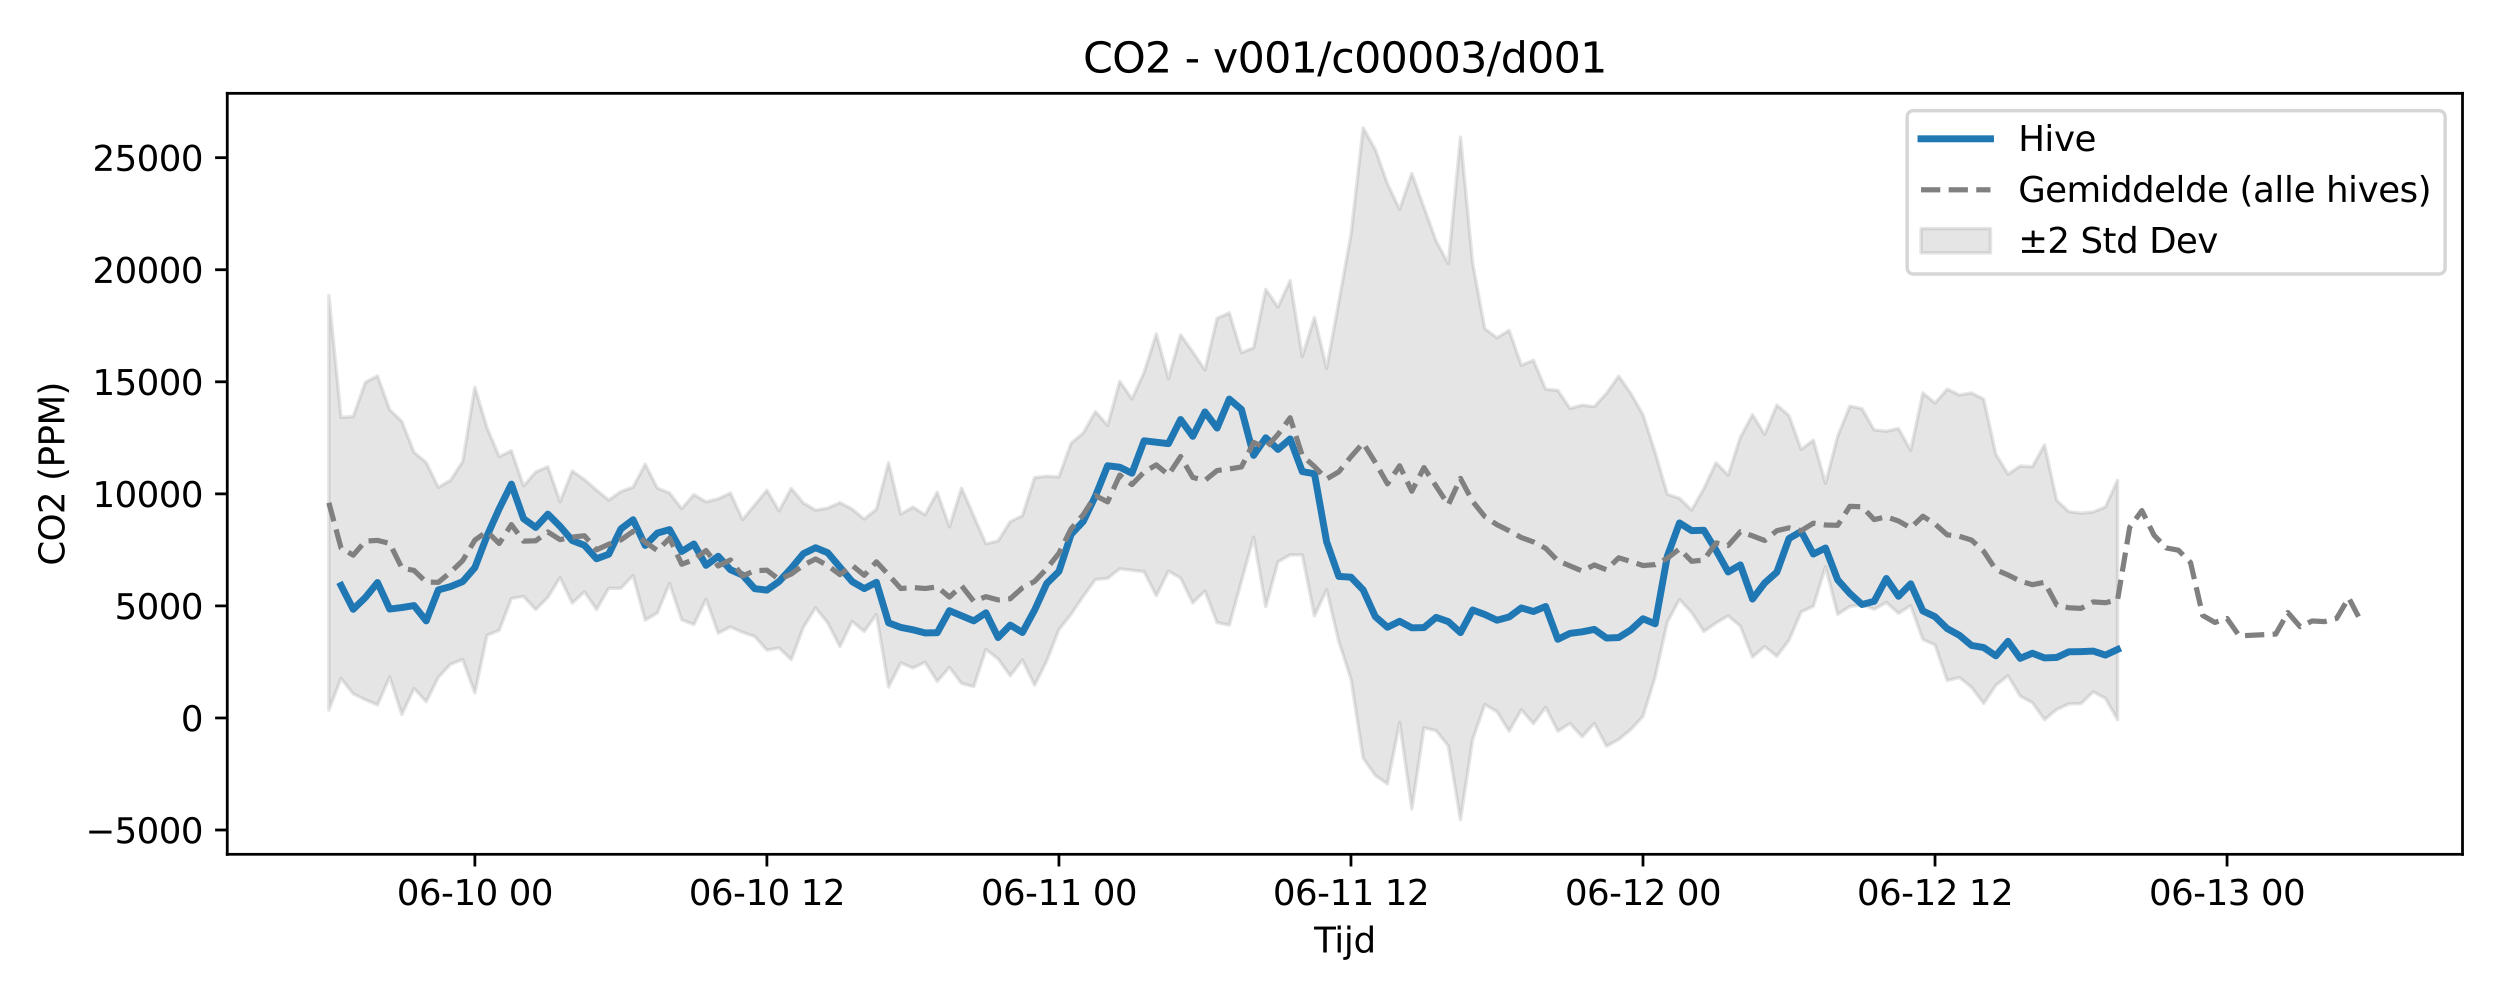 <?xml version="1.0" encoding="utf-8" standalone="no"?>
<!DOCTYPE svg PUBLIC "-//W3C//DTD SVG 1.1//EN"
  "http://www.w3.org/Graphics/SVG/1.1/DTD/svg11.dtd">
<svg xmlns:xlink="http://www.w3.org/1999/xlink" width="720pt" height="288pt" viewBox="0 0 720 288" xmlns="http://www.w3.org/2000/svg" version="1.1">
 <defs>
  <style type="text/css">*{stroke-linejoin: round; stroke-linecap: butt}</style>
 </defs>
 <g id="figure_1">
  <g id="patch_1">
   <path d="M 0 288 
L 720 288 
L 720 0 
L 0 0 
z
" style="fill: #ffffff"/>
  </g>
  <g id="axes_1">
   <g id="patch_2">
    <path d="M 65.45 246.04 
L 709.2 246.04 
L 709.2 26.88 
L 65.45 26.88 
z
" style="fill: #ffffff"/>
   </g>
   <g id="FillBetweenPolyCollection_1">
    <defs>
     <path id="mea50f4cbf6" d="M 94.711 -202.909 
L 94.711 -83.519 
L 98.216 -92.606 
L 101.72 -88.187 
L 105.224 -86.468 
L 108.729 -84.993 
L 112.233 -93.028 
L 115.737 -82.207 
L 119.242 -89.719 
L 122.746 -85.913 
L 126.251 -92.959 
L 129.755 -96.705 
L 133.259 -98.048 
L 136.764 -88.462 
L 140.268 -105.051 
L 143.772 -106.446 
L 147.277 -115.63 
L 150.781 -116.232 
L 154.285 -112.45 
L 157.79 -115.993 
L 161.294 -121.655 
L 164.798 -114.295 
L 168.303 -117.542 
L 171.807 -112.461 
L 175.312 -118.574 
L 178.816 -118.573 
L 182.32 -122.231 
L 185.825 -109.398 
L 189.329 -111.501 
L 192.833 -119.966 
L 196.338 -109.494 
L 199.842 -108.139 
L 203.346 -115.425 
L 206.851 -105.657 
L 210.355 -107.45 
L 213.859 -105.893 
L 217.364 -104.692 
L 220.868 -100.757 
L 224.372 -101.395 
L 227.877 -98.008 
L 231.381 -107.343 
L 234.886 -112.953 
L 238.39 -108.597 
L 241.894 -101.781 
L 245.399 -109.017 
L 248.903 -106.128 
L 252.407 -111.037 
L 255.912 -90.12 
L 259.416 -97.076 
L 262.92 -95.622 
L 266.425 -97.276 
L 269.929 -91.741 
L 273.433 -95.83 
L 276.938 -91.153 
L 280.442 -90.254 
L 283.947 -100.965 
L 287.451 -98.223 
L 290.955 -93.38 
L 294.46 -97.934 
L 297.964 -90.638 
L 301.468 -97.667 
L 304.973 -106.684 
L 308.477 -111.089 
L 311.981 -116.275 
L 315.486 -121.079 
L 318.99 -121.437 
L 322.494 -124.173 
L 325.999 -123.781 
L 329.503 -123.364 
L 333.007 -116.416 
L 336.512 -123.534 
L 340.016 -121.498 
L 343.521 -114.367 
L 347.025 -117.801 
L 350.529 -108.666 
L 354.034 -107.972 
L 357.538 -120.616 
L 361.042 -133.316 
L 364.547 -113.282 
L 368.051 -126.2 
L 371.555 -128.179 
L 375.06 -128.191 
L 378.564 -110.651 
L 382.068 -118.142 
L 385.573 -103.223 
L 389.077 -92.496 
L 392.582 -69.696 
L 396.086 -64.666 
L 399.59 -62.239 
L 403.095 -79.957 
L 406.599 -55.011 
L 410.103 -78.392 
L 413.608 -77.546 
L 417.112 -73.177 
L 420.616 -51.922 
L 424.121 -75.005 
L 427.625 -85.092 
L 431.129 -83.055 
L 434.634 -77.421 
L 438.138 -83.582 
L 441.643 -79.598 
L 445.147 -84.281 
L 448.651 -77.422 
L 452.156 -79.65 
L 455.66 -75.801 
L 459.164 -79.687 
L 462.669 -73.108 
L 466.173 -75.015 
L 469.677 -77.904 
L 473.182 -81.676 
L 476.686 -93.076 
L 480.19 -108.819 
L 483.695 -115.348 
L 487.199 -111.6 
L 490.703 -106.134 
L 494.208 -108.563 
L 497.712 -110.634 
L 501.217 -107.655 
L 504.721 -98.771 
L 508.225 -101.799 
L 511.73 -98.973 
L 515.234 -103.654 
L 518.738 -111.756 
L 522.243 -113.401 
L 525.747 -124.785 
L 529.251 -111.068 
L 532.756 -113.334 
L 536.26 -113.804 
L 539.764 -112.538 
L 543.269 -114.497 
L 546.773 -111.329 
L 550.278 -113.607 
L 553.782 -103.821 
L 557.286 -102.284 
L 560.791 -92.008 
L 564.295 -92.876 
L 567.799 -90.093 
L 571.304 -85.402 
L 574.808 -90.636 
L 578.312 -93.378 
L 581.817 -87.522 
L 585.321 -85.632 
L 588.825 -80.746 
L 592.33 -83.663 
L 595.834 -85.271 
L 599.338 -85.357 
L 602.843 -88.766 
L 606.347 -86.881 
L 609.852 -80.733 
L 609.852 -149.661 
L 609.852 -149.661 
L 606.347 -141.977 
L 602.843 -140.536 
L 599.338 -140.228 
L 595.834 -140.643 
L 592.33 -143.904 
L 588.825 -159.85 
L 585.321 -153.591 
L 581.817 -153.787 
L 578.312 -151.448 
L 574.808 -157.179 
L 571.304 -173.07 
L 567.799 -174.824 
L 564.295 -174.232 
L 560.791 -175.935 
L 557.286 -171.914 
L 553.782 -174.825 
L 550.278 -158.313 
L 546.773 -164.585 
L 543.269 -163.812 
L 539.764 -164.189 
L 536.26 -170.283 
L 532.756 -171.023 
L 529.251 -162.359 
L 525.747 -148.821 
L 522.243 -161.242 
L 518.738 -158.556 
L 515.234 -168.297 
L 511.73 -171.347 
L 508.225 -162.874 
L 504.721 -168.583 
L 501.217 -162.036 
L 497.712 -151.157 
L 494.208 -154.72 
L 490.703 -147.27 
L 487.199 -141.106 
L 483.695 -144.491 
L 480.19 -145.648 
L 476.686 -157.707 
L 473.182 -168.566 
L 469.677 -174.713 
L 466.173 -179.682 
L 462.669 -174.726 
L 459.164 -170.892 
L 455.66 -171.31 
L 452.156 -170.341 
L 448.651 -175.572 
L 445.147 -175.903 
L 441.643 -184.232 
L 438.138 -182.8 
L 434.634 -192.86 
L 431.129 -190.712 
L 427.625 -193.347 
L 424.121 -212.213 
L 420.616 -248.52 
L 417.112 -212.056 
L 413.608 -218.574 
L 410.103 -228.282 
L 406.599 -238.042 
L 403.095 -227.746 
L 399.59 -235.054 
L 396.086 -244.946 
L 392.582 -251.158 
L 389.077 -220.424 
L 385.573 -201.003 
L 382.068 -181.959 
L 378.564 -196.606 
L 375.06 -185.353 
L 371.555 -207.194 
L 368.051 -199.543 
L 364.547 -204.684 
L 361.042 -187.857 
L 357.538 -186.425 
L 354.034 -197.906 
L 350.529 -196.319 
L 347.025 -181.488 
L 343.521 -186.629 
L 340.016 -191.543 
L 336.512 -178.943 
L 333.007 -191.816 
L 329.503 -180.768 
L 325.999 -173.107 
L 322.494 -178.162 
L 318.99 -165.482 
L 315.486 -169.464 
L 311.981 -163.301 
L 308.477 -160.363 
L 304.973 -150.656 
L 301.468 -150.837 
L 297.964 -150.455 
L 294.46 -139.494 
L 290.955 -137.759 
L 287.451 -132.231 
L 283.947 -131.363 
L 280.442 -139.393 
L 276.938 -147.418 
L 273.433 -136.262 
L 269.929 -146.226 
L 266.425 -139.749 
L 262.92 -141.965 
L 259.416 -139.939 
L 255.912 -154.752 
L 252.407 -141.346 
L 248.903 -138.514 
L 245.399 -141.375 
L 241.894 -143.241 
L 238.39 -141.664 
L 234.886 -141.074 
L 231.381 -143.122 
L 227.877 -147.345 
L 224.372 -140.862 
L 220.868 -146.812 
L 217.364 -142.6 
L 213.859 -138.37 
L 210.355 -146.004 
L 206.851 -144.327 
L 203.346 -143.481 
L 199.842 -145.54 
L 196.338 -141.504 
L 192.833 -146.01 
L 189.329 -147.397 
L 185.825 -154.323 
L 182.32 -147.706 
L 178.816 -146.436 
L 175.312 -143.962 
L 171.807 -146.854 
L 168.303 -149.885 
L 164.798 -152.333 
L 161.294 -143.501 
L 157.79 -153.59 
L 154.285 -152.058 
L 150.781 -148.065 
L 147.277 -158.19 
L 143.772 -156.49 
L 140.268 -164.799 
L 136.764 -176.457 
L 133.259 -155.068 
L 129.755 -149.703 
L 126.251 -147.623 
L 122.746 -154.805 
L 119.242 -157.713 
L 115.737 -166.626 
L 112.233 -169.997 
L 108.729 -179.731 
L 105.224 -177.877 
L 101.72 -168.012 
L 98.216 -167.811 
L 94.711 -202.909 
z
" style="stroke: #808080; stroke-opacity: 0.2"/>
    </defs>
    <g clip-path="url(#p45fff1a12a)">
     <use xlink:href="#mea50f4cbf6" x="0" y="288" style="fill: #808080; fill-opacity: 0.2; stroke: #808080; stroke-opacity: 0.2"/>
    </g>
   </g>
   <g id="matplotlib.axis_1">
    <g id="xtick_1">
     <g id="line2d_1">
      <defs>
       <path id="me6c7de29da" d="M 0 0 
L 0 3.5 
" style="stroke: #000000; stroke-width: 0.8"/>
      </defs>
      <g>
       <use xlink:href="#me6c7de29da" x="136.764" y="246.04" style="stroke: #000000; stroke-width: 0.8"/>
      </g>
     </g>
     <g id="text_1">
      <!-- 06-10 00 -->
      <g transform="translate(114.283 260.638) scale(0.1 -0.1)">
       <defs>
        <path id="DejaVuSans-30" d="M 2034 4250 
Q 1547 4250 1301 3770 
Q 1056 3291 1056 2328 
Q 1056 1369 1301 889 
Q 1547 409 2034 409 
Q 2525 409 2770 889 
Q 3016 1369 3016 2328 
Q 3016 3291 2770 3770 
Q 2525 4250 2034 4250 
z
M 2034 4750 
Q 2819 4750 3233 4129 
Q 3647 3509 3647 2328 
Q 3647 1150 3233 529 
Q 2819 -91 2034 -91 
Q 1250 -91 836 529 
Q 422 1150 422 2328 
Q 422 3509 836 4129 
Q 1250 4750 2034 4750 
z
" transform="scale(0.016)"/>
        <path id="DejaVuSans-36" d="M 2113 2584 
Q 1688 2584 1439 2293 
Q 1191 2003 1191 1497 
Q 1191 994 1439 701 
Q 1688 409 2113 409 
Q 2538 409 2786 701 
Q 3034 994 3034 1497 
Q 3034 2003 2786 2293 
Q 2538 2584 2113 2584 
z
M 3366 4563 
L 3366 3988 
Q 3128 4100 2886 4159 
Q 2644 4219 2406 4219 
Q 1781 4219 1451 3797 
Q 1122 3375 1075 2522 
Q 1259 2794 1537 2939 
Q 1816 3084 2150 3084 
Q 2853 3084 3261 2657 
Q 3669 2231 3669 1497 
Q 3669 778 3244 343 
Q 2819 -91 2113 -91 
Q 1303 -91 875 529 
Q 447 1150 447 2328 
Q 447 3434 972 4092 
Q 1497 4750 2381 4750 
Q 2619 4750 2861 4703 
Q 3103 4656 3366 4563 
z
" transform="scale(0.016)"/>
        <path id="DejaVuSans-2d" d="M 313 2009 
L 1997 2009 
L 1997 1497 
L 313 1497 
L 313 2009 
z
" transform="scale(0.016)"/>
        <path id="DejaVuSans-31" d="M 794 531 
L 1825 531 
L 1825 4091 
L 703 3866 
L 703 4441 
L 1819 4666 
L 2450 4666 
L 2450 531 
L 3481 531 
L 3481 0 
L 794 0 
L 794 531 
z
" transform="scale(0.016)"/>
        <path id="DejaVuSans-20" transform="scale(0.016)"/>
       </defs>
       <use xlink:href="#DejaVuSans-30"/>
       <use xlink:href="#DejaVuSans-36" transform="translate(63.623 0)"/>
       <use xlink:href="#DejaVuSans-2d" transform="translate(127.246 0)"/>
       <use xlink:href="#DejaVuSans-31" transform="translate(163.33 0)"/>
       <use xlink:href="#DejaVuSans-30" transform="translate(226.953 0)"/>
       <use xlink:href="#DejaVuSans-20" transform="translate(290.576 0)"/>
       <use xlink:href="#DejaVuSans-30" transform="translate(322.363 0)"/>
       <use xlink:href="#DejaVuSans-30" transform="translate(385.986 0)"/>
      </g>
     </g>
    </g>
    <g id="xtick_2">
     <g id="line2d_2">
      <g>
       <use xlink:href="#me6c7de29da" x="220.868" y="246.04" style="stroke: #000000; stroke-width: 0.8"/>
      </g>
     </g>
     <g id="text_2">
      <!-- 06-10 12 -->
      <g transform="translate(198.388 260.638) scale(0.1 -0.1)">
       <defs>
        <path id="DejaVuSans-32" d="M 1228 531 
L 3431 531 
L 3431 0 
L 469 0 
L 469 531 
Q 828 903 1448 1529 
Q 2069 2156 2228 2338 
Q 2531 2678 2651 2914 
Q 2772 3150 2772 3378 
Q 2772 3750 2511 3984 
Q 2250 4219 1831 4219 
Q 1534 4219 1204 4116 
Q 875 4013 500 3803 
L 500 4441 
Q 881 4594 1212 4672 
Q 1544 4750 1819 4750 
Q 2544 4750 2975 4387 
Q 3406 4025 3406 3419 
Q 3406 3131 3298 2873 
Q 3191 2616 2906 2266 
Q 2828 2175 2409 1742 
Q 1991 1309 1228 531 
z
" transform="scale(0.016)"/>
       </defs>
       <use xlink:href="#DejaVuSans-30"/>
       <use xlink:href="#DejaVuSans-36" transform="translate(63.623 0)"/>
       <use xlink:href="#DejaVuSans-2d" transform="translate(127.246 0)"/>
       <use xlink:href="#DejaVuSans-31" transform="translate(163.33 0)"/>
       <use xlink:href="#DejaVuSans-30" transform="translate(226.953 0)"/>
       <use xlink:href="#DejaVuSans-20" transform="translate(290.576 0)"/>
       <use xlink:href="#DejaVuSans-31" transform="translate(322.363 0)"/>
       <use xlink:href="#DejaVuSans-32" transform="translate(385.986 0)"/>
      </g>
     </g>
    </g>
    <g id="xtick_3">
     <g id="line2d_3">
      <g>
       <use xlink:href="#me6c7de29da" x="304.973" y="246.04" style="stroke: #000000; stroke-width: 0.8"/>
      </g>
     </g>
     <g id="text_3">
      <!-- 06-11 00 -->
      <g transform="translate(282.492 260.638) scale(0.1 -0.1)">
       <use xlink:href="#DejaVuSans-30"/>
       <use xlink:href="#DejaVuSans-36" transform="translate(63.623 0)"/>
       <use xlink:href="#DejaVuSans-2d" transform="translate(127.246 0)"/>
       <use xlink:href="#DejaVuSans-31" transform="translate(163.33 0)"/>
       <use xlink:href="#DejaVuSans-31" transform="translate(226.953 0)"/>
       <use xlink:href="#DejaVuSans-20" transform="translate(290.576 0)"/>
       <use xlink:href="#DejaVuSans-30" transform="translate(322.363 0)"/>
       <use xlink:href="#DejaVuSans-30" transform="translate(385.986 0)"/>
      </g>
     </g>
    </g>
    <g id="xtick_4">
     <g id="line2d_4">
      <g>
       <use xlink:href="#me6c7de29da" x="389.077" y="246.04" style="stroke: #000000; stroke-width: 0.8"/>
      </g>
     </g>
     <g id="text_4">
      <!-- 06-11 12 -->
      <g transform="translate(366.597 260.638) scale(0.1 -0.1)">
       <use xlink:href="#DejaVuSans-30"/>
       <use xlink:href="#DejaVuSans-36" transform="translate(63.623 0)"/>
       <use xlink:href="#DejaVuSans-2d" transform="translate(127.246 0)"/>
       <use xlink:href="#DejaVuSans-31" transform="translate(163.33 0)"/>
       <use xlink:href="#DejaVuSans-31" transform="translate(226.953 0)"/>
       <use xlink:href="#DejaVuSans-20" transform="translate(290.576 0)"/>
       <use xlink:href="#DejaVuSans-31" transform="translate(322.363 0)"/>
       <use xlink:href="#DejaVuSans-32" transform="translate(385.986 0)"/>
      </g>
     </g>
    </g>
    <g id="xtick_5">
     <g id="line2d_5">
      <g>
       <use xlink:href="#me6c7de29da" x="473.182" y="246.04" style="stroke: #000000; stroke-width: 0.8"/>
      </g>
     </g>
     <g id="text_5">
      <!-- 06-12 00 -->
      <g transform="translate(450.701 260.638) scale(0.1 -0.1)">
       <use xlink:href="#DejaVuSans-30"/>
       <use xlink:href="#DejaVuSans-36" transform="translate(63.623 0)"/>
       <use xlink:href="#DejaVuSans-2d" transform="translate(127.246 0)"/>
       <use xlink:href="#DejaVuSans-31" transform="translate(163.33 0)"/>
       <use xlink:href="#DejaVuSans-32" transform="translate(226.953 0)"/>
       <use xlink:href="#DejaVuSans-20" transform="translate(290.576 0)"/>
       <use xlink:href="#DejaVuSans-30" transform="translate(322.363 0)"/>
       <use xlink:href="#DejaVuSans-30" transform="translate(385.986 0)"/>
      </g>
     </g>
    </g>
    <g id="xtick_6">
     <g id="line2d_6">
      <g>
       <use xlink:href="#me6c7de29da" x="557.286" y="246.04" style="stroke: #000000; stroke-width: 0.8"/>
      </g>
     </g>
     <g id="text_6">
      <!-- 06-12 12 -->
      <g transform="translate(534.806 260.638) scale(0.1 -0.1)">
       <use xlink:href="#DejaVuSans-30"/>
       <use xlink:href="#DejaVuSans-36" transform="translate(63.623 0)"/>
       <use xlink:href="#DejaVuSans-2d" transform="translate(127.246 0)"/>
       <use xlink:href="#DejaVuSans-31" transform="translate(163.33 0)"/>
       <use xlink:href="#DejaVuSans-32" transform="translate(226.953 0)"/>
       <use xlink:href="#DejaVuSans-20" transform="translate(290.576 0)"/>
       <use xlink:href="#DejaVuSans-31" transform="translate(322.363 0)"/>
       <use xlink:href="#DejaVuSans-32" transform="translate(385.986 0)"/>
      </g>
     </g>
    </g>
    <g id="xtick_7">
     <g id="line2d_7">
      <g>
       <use xlink:href="#me6c7de29da" x="641.391" y="246.04" style="stroke: #000000; stroke-width: 0.8"/>
      </g>
     </g>
     <g id="text_7">
      <!-- 06-13 00 -->
      <g transform="translate(618.91 260.638) scale(0.1 -0.1)">
       <defs>
        <path id="DejaVuSans-33" d="M 2597 2516 
Q 3050 2419 3304 2112 
Q 3559 1806 3559 1356 
Q 3559 666 3084 287 
Q 2609 -91 1734 -91 
Q 1441 -91 1130 -33 
Q 819 25 488 141 
L 488 750 
Q 750 597 1062 519 
Q 1375 441 1716 441 
Q 2309 441 2620 675 
Q 2931 909 2931 1356 
Q 2931 1769 2642 2001 
Q 2353 2234 1838 2234 
L 1294 2234 
L 1294 2753 
L 1863 2753 
Q 2328 2753 2575 2939 
Q 2822 3125 2822 3475 
Q 2822 3834 2567 4026 
Q 2313 4219 1838 4219 
Q 1578 4219 1281 4162 
Q 984 4106 628 3988 
L 628 4550 
Q 988 4650 1302 4700 
Q 1616 4750 1894 4750 
Q 2613 4750 3031 4423 
Q 3450 4097 3450 3541 
Q 3450 3153 3228 2886 
Q 3006 2619 2597 2516 
z
" transform="scale(0.016)"/>
       </defs>
       <use xlink:href="#DejaVuSans-30"/>
       <use xlink:href="#DejaVuSans-36" transform="translate(63.623 0)"/>
       <use xlink:href="#DejaVuSans-2d" transform="translate(127.246 0)"/>
       <use xlink:href="#DejaVuSans-31" transform="translate(163.33 0)"/>
       <use xlink:href="#DejaVuSans-33" transform="translate(226.953 0)"/>
       <use xlink:href="#DejaVuSans-20" transform="translate(290.576 0)"/>
       <use xlink:href="#DejaVuSans-30" transform="translate(322.363 0)"/>
       <use xlink:href="#DejaVuSans-30" transform="translate(385.986 0)"/>
      </g>
     </g>
    </g>
    <g id="text_8">
     <!-- Tijd -->
     <g transform="translate(378.475 274.317) scale(0.1 -0.1)">
      <defs>
       <path id="DejaVuSans-54" d="M -19 4666 
L 3928 4666 
L 3928 4134 
L 2272 4134 
L 2272 0 
L 1638 0 
L 1638 4134 
L -19 4134 
L -19 4666 
z
" transform="scale(0.016)"/>
       <path id="DejaVuSans-69" d="M 603 3500 
L 1178 3500 
L 1178 0 
L 603 0 
L 603 3500 
z
M 603 4863 
L 1178 4863 
L 1178 4134 
L 603 4134 
L 603 4863 
z
" transform="scale(0.016)"/>
       <path id="DejaVuSans-6a" d="M 603 3500 
L 1178 3500 
L 1178 -63 
Q 1178 -731 923 -1031 
Q 669 -1331 103 -1331 
L -116 -1331 
L -116 -844 
L 38 -844 
Q 366 -844 484 -692 
Q 603 -541 603 -63 
L 603 3500 
z
M 603 4863 
L 1178 4863 
L 1178 4134 
L 603 4134 
L 603 4863 
z
" transform="scale(0.016)"/>
       <path id="DejaVuSans-64" d="M 2906 2969 
L 2906 4863 
L 3481 4863 
L 3481 0 
L 2906 0 
L 2906 525 
Q 2725 213 2448 61 
Q 2172 -91 1784 -91 
Q 1150 -91 751 415 
Q 353 922 353 1747 
Q 353 2572 751 3078 
Q 1150 3584 1784 3584 
Q 2172 3584 2448 3432 
Q 2725 3281 2906 2969 
z
M 947 1747 
Q 947 1113 1208 752 
Q 1469 391 1925 391 
Q 2381 391 2643 752 
Q 2906 1113 2906 1747 
Q 2906 2381 2643 2742 
Q 2381 3103 1925 3103 
Q 1469 3103 1208 2742 
Q 947 2381 947 1747 
z
" transform="scale(0.016)"/>
      </defs>
      <use xlink:href="#DejaVuSans-54"/>
      <use xlink:href="#DejaVuSans-69" transform="translate(57.959 0)"/>
      <use xlink:href="#DejaVuSans-6a" transform="translate(85.742 0)"/>
      <use xlink:href="#DejaVuSans-64" transform="translate(113.525 0)"/>
     </g>
    </g>
   </g>
   <g id="matplotlib.axis_2">
    <g id="ytick_1">
     <g id="line2d_8">
      <defs>
       <path id="m42c2ad2060" d="M 0 0 
L -3.5 0 
" style="stroke: #000000; stroke-width: 0.8"/>
      </defs>
      <g>
       <use xlink:href="#m42c2ad2060" x="65.45" y="239.047" style="stroke: #000000; stroke-width: 0.8"/>
      </g>
     </g>
     <g id="text_9">
      <!-- −5000 -->
      <g transform="translate(24.62 242.846) scale(0.1 -0.1)">
       <defs>
        <path id="DejaVuSans-2212" d="M 678 2272 
L 4684 2272 
L 4684 1741 
L 678 1741 
L 678 2272 
z
" transform="scale(0.016)"/>
        <path id="DejaVuSans-35" d="M 691 4666 
L 3169 4666 
L 3169 4134 
L 1269 4134 
L 1269 2991 
Q 1406 3038 1543 3061 
Q 1681 3084 1819 3084 
Q 2600 3084 3056 2656 
Q 3513 2228 3513 1497 
Q 3513 744 3044 326 
Q 2575 -91 1722 -91 
Q 1428 -91 1123 -41 
Q 819 9 494 109 
L 494 744 
Q 775 591 1075 516 
Q 1375 441 1709 441 
Q 2250 441 2565 725 
Q 2881 1009 2881 1497 
Q 2881 1984 2565 2268 
Q 2250 2553 1709 2553 
Q 1456 2553 1204 2497 
Q 953 2441 691 2322 
L 691 4666 
z
" transform="scale(0.016)"/>
       </defs>
       <use xlink:href="#DejaVuSans-2212"/>
       <use xlink:href="#DejaVuSans-35" transform="translate(83.789 0)"/>
       <use xlink:href="#DejaVuSans-30" transform="translate(147.412 0)"/>
       <use xlink:href="#DejaVuSans-30" transform="translate(211.035 0)"/>
       <use xlink:href="#DejaVuSans-30" transform="translate(274.658 0)"/>
      </g>
     </g>
    </g>
    <g id="ytick_2">
     <g id="line2d_9">
      <g>
       <use xlink:href="#m42c2ad2060" x="65.45" y="206.774" style="stroke: #000000; stroke-width: 0.8"/>
      </g>
     </g>
     <g id="text_10">
      <!-- 0 -->
      <g transform="translate(52.087 210.573) scale(0.1 -0.1)">
       <use xlink:href="#DejaVuSans-30"/>
      </g>
     </g>
    </g>
    <g id="ytick_3">
     <g id="line2d_10">
      <g>
       <use xlink:href="#m42c2ad2060" x="65.45" y="174.5" style="stroke: #000000; stroke-width: 0.8"/>
      </g>
     </g>
     <g id="text_11">
      <!-- 5000 -->
      <g transform="translate(33 178.299) scale(0.1 -0.1)">
       <use xlink:href="#DejaVuSans-35"/>
       <use xlink:href="#DejaVuSans-30" transform="translate(63.623 0)"/>
       <use xlink:href="#DejaVuSans-30" transform="translate(127.246 0)"/>
       <use xlink:href="#DejaVuSans-30" transform="translate(190.869 0)"/>
      </g>
     </g>
    </g>
    <g id="ytick_4">
     <g id="line2d_11">
      <g>
       <use xlink:href="#m42c2ad2060" x="65.45" y="142.227" style="stroke: #000000; stroke-width: 0.8"/>
      </g>
     </g>
     <g id="text_12">
      <!-- 10000 -->
      <g transform="translate(26.637 146.026) scale(0.1 -0.1)">
       <use xlink:href="#DejaVuSans-31"/>
       <use xlink:href="#DejaVuSans-30" transform="translate(63.623 0)"/>
       <use xlink:href="#DejaVuSans-30" transform="translate(127.246 0)"/>
       <use xlink:href="#DejaVuSans-30" transform="translate(190.869 0)"/>
       <use xlink:href="#DejaVuSans-30" transform="translate(254.492 0)"/>
      </g>
     </g>
    </g>
    <g id="ytick_5">
     <g id="line2d_12">
      <g>
       <use xlink:href="#m42c2ad2060" x="65.45" y="109.953" style="stroke: #000000; stroke-width: 0.8"/>
      </g>
     </g>
     <g id="text_13">
      <!-- 15000 -->
      <g transform="translate(26.637 113.752) scale(0.1 -0.1)">
       <use xlink:href="#DejaVuSans-31"/>
       <use xlink:href="#DejaVuSans-35" transform="translate(63.623 0)"/>
       <use xlink:href="#DejaVuSans-30" transform="translate(127.246 0)"/>
       <use xlink:href="#DejaVuSans-30" transform="translate(190.869 0)"/>
       <use xlink:href="#DejaVuSans-30" transform="translate(254.492 0)"/>
      </g>
     </g>
    </g>
    <g id="ytick_6">
     <g id="line2d_13">
      <g>
       <use xlink:href="#m42c2ad2060" x="65.45" y="77.679" style="stroke: #000000; stroke-width: 0.8"/>
      </g>
     </g>
     <g id="text_14">
      <!-- 20000 -->
      <g transform="translate(26.637 81.479) scale(0.1 -0.1)">
       <use xlink:href="#DejaVuSans-32"/>
       <use xlink:href="#DejaVuSans-30" transform="translate(63.623 0)"/>
       <use xlink:href="#DejaVuSans-30" transform="translate(127.246 0)"/>
       <use xlink:href="#DejaVuSans-30" transform="translate(190.869 0)"/>
       <use xlink:href="#DejaVuSans-30" transform="translate(254.492 0)"/>
      </g>
     </g>
    </g>
    <g id="ytick_7">
     <g id="line2d_14">
      <g>
       <use xlink:href="#m42c2ad2060" x="65.45" y="45.406" style="stroke: #000000; stroke-width: 0.8"/>
      </g>
     </g>
     <g id="text_15">
      <!-- 25000 -->
      <g transform="translate(26.637 49.205) scale(0.1 -0.1)">
       <use xlink:href="#DejaVuSans-32"/>
       <use xlink:href="#DejaVuSans-35" transform="translate(63.623 0)"/>
       <use xlink:href="#DejaVuSans-30" transform="translate(127.246 0)"/>
       <use xlink:href="#DejaVuSans-30" transform="translate(190.869 0)"/>
       <use xlink:href="#DejaVuSans-30" transform="translate(254.492 0)"/>
      </g>
     </g>
    </g>
    <g id="text_16">
     <!-- CO2 (PPM) -->
     <g transform="translate(18.541 162.903) rotate(-90) scale(0.1 -0.1)">
      <defs>
       <path id="DejaVuSans-43" d="M 4122 4306 
L 4122 3641 
Q 3803 3938 3442 4084 
Q 3081 4231 2675 4231 
Q 1875 4231 1450 3742 
Q 1025 3253 1025 2328 
Q 1025 1406 1450 917 
Q 1875 428 2675 428 
Q 3081 428 3442 575 
Q 3803 722 4122 1019 
L 4122 359 
Q 3791 134 3420 21 
Q 3050 -91 2638 -91 
Q 1578 -91 968 557 
Q 359 1206 359 2328 
Q 359 3453 968 4101 
Q 1578 4750 2638 4750 
Q 3056 4750 3426 4639 
Q 3797 4528 4122 4306 
z
" transform="scale(0.016)"/>
       <path id="DejaVuSans-4f" d="M 2522 4238 
Q 1834 4238 1429 3725 
Q 1025 3213 1025 2328 
Q 1025 1447 1429 934 
Q 1834 422 2522 422 
Q 3209 422 3611 934 
Q 4013 1447 4013 2328 
Q 4013 3213 3611 3725 
Q 3209 4238 2522 4238 
z
M 2522 4750 
Q 3503 4750 4090 4092 
Q 4678 3434 4678 2328 
Q 4678 1225 4090 567 
Q 3503 -91 2522 -91 
Q 1538 -91 948 565 
Q 359 1222 359 2328 
Q 359 3434 948 4092 
Q 1538 4750 2522 4750 
z
" transform="scale(0.016)"/>
       <path id="DejaVuSans-28" d="M 1984 4856 
Q 1566 4138 1362 3434 
Q 1159 2731 1159 2009 
Q 1159 1288 1364 580 
Q 1569 -128 1984 -844 
L 1484 -844 
Q 1016 -109 783 600 
Q 550 1309 550 2009 
Q 550 2706 781 3412 
Q 1013 4119 1484 4856 
L 1984 4856 
z
" transform="scale(0.016)"/>
       <path id="DejaVuSans-50" d="M 1259 4147 
L 1259 2394 
L 2053 2394 
Q 2494 2394 2734 2622 
Q 2975 2850 2975 3272 
Q 2975 3691 2734 3919 
Q 2494 4147 2053 4147 
L 1259 4147 
z
M 628 4666 
L 2053 4666 
Q 2838 4666 3239 4311 
Q 3641 3956 3641 3272 
Q 3641 2581 3239 2228 
Q 2838 1875 2053 1875 
L 1259 1875 
L 1259 0 
L 628 0 
L 628 4666 
z
" transform="scale(0.016)"/>
       <path id="DejaVuSans-4d" d="M 628 4666 
L 1569 4666 
L 2759 1491 
L 3956 4666 
L 4897 4666 
L 4897 0 
L 4281 0 
L 4281 4097 
L 3078 897 
L 2444 897 
L 1241 4097 
L 1241 0 
L 628 0 
L 628 4666 
z
" transform="scale(0.016)"/>
       <path id="DejaVuSans-29" d="M 513 4856 
L 1013 4856 
Q 1481 4119 1714 3412 
Q 1947 2706 1947 2009 
Q 1947 1309 1714 600 
Q 1481 -109 1013 -844 
L 513 -844 
Q 928 -128 1133 580 
Q 1338 1288 1338 2009 
Q 1338 2731 1133 3434 
Q 928 4138 513 4856 
z
" transform="scale(0.016)"/>
      </defs>
      <use xlink:href="#DejaVuSans-43"/>
      <use xlink:href="#DejaVuSans-4f" transform="translate(69.824 0)"/>
      <use xlink:href="#DejaVuSans-32" transform="translate(148.535 0)"/>
      <use xlink:href="#DejaVuSans-20" transform="translate(212.158 0)"/>
      <use xlink:href="#DejaVuSans-28" transform="translate(243.945 0)"/>
      <use xlink:href="#DejaVuSans-50" transform="translate(282.959 0)"/>
      <use xlink:href="#DejaVuSans-50" transform="translate(343.262 0)"/>
      <use xlink:href="#DejaVuSans-4d" transform="translate(403.564 0)"/>
      <use xlink:href="#DejaVuSans-29" transform="translate(489.844 0)"/>
     </g>
    </g>
   </g>
   <g id="line2d_15">
    <path d="M 98.216 168.609 
L 101.72 175.473 
L 105.224 172.086 
L 108.729 167.772 
L 112.233 175.402 
L 115.737 174.973 
L 119.242 174.408 
L 122.746 178.803 
L 126.251 169.879 
L 129.755 168.934 
L 133.259 167.501 
L 136.764 163.465 
L 140.268 154.312 
L 143.772 146.506 
L 147.277 139.436 
L 150.781 149.389 
L 154.285 151.9 
L 157.79 148.079 
L 161.294 151.575 
L 164.798 155.67 
L 168.303 157.04 
L 171.807 160.922 
L 175.312 159.618 
L 178.816 152.324 
L 182.32 149.688 
L 185.825 157.081 
L 189.329 153.518 
L 192.833 152.533 
L 196.338 158.826 
L 199.842 156.674 
L 203.346 162.817 
L 206.851 160.203 
L 210.355 164.078 
L 213.859 165.627 
L 217.364 169.543 
L 220.868 169.952 
L 224.372 167.467 
L 227.877 163.678 
L 231.381 159.454 
L 234.886 157.748 
L 238.39 159.187 
L 245.399 167.471 
L 248.903 169.517 
L 252.407 167.701 
L 255.912 179.377 
L 259.416 180.688 
L 262.92 181.376 
L 266.425 182.28 
L 269.929 182.222 
L 273.433 175.877 
L 280.442 178.808 
L 283.947 176.488 
L 287.451 183.61 
L 290.955 180.017 
L 294.46 182.151 
L 297.964 175.705 
L 301.468 168.024 
L 304.973 164.573 
L 308.477 153.899 
L 311.981 150.157 
L 315.486 142.861 
L 318.99 134.134 
L 322.494 134.561 
L 325.999 136.277 
L 329.503 126.946 
L 336.512 127.772 
L 340.016 120.825 
L 343.521 125.662 
L 347.025 118.641 
L 350.529 123.28 
L 354.034 114.938 
L 357.538 117.916 
L 361.042 131.142 
L 364.547 126.081 
L 368.051 129.429 
L 371.555 126.419 
L 375.06 135.823 
L 378.564 136.437 
L 382.068 156.033 
L 385.573 166.012 
L 389.077 166.225 
L 392.582 169.885 
L 396.086 177.585 
L 399.59 180.645 
L 403.095 178.924 
L 406.599 180.813 
L 410.103 180.75 
L 413.608 177.805 
L 417.112 179.025 
L 420.616 182.194 
L 424.121 175.681 
L 427.625 176.972 
L 431.129 178.622 
L 434.634 177.685 
L 438.138 175.083 
L 441.643 176.112 
L 445.147 174.671 
L 448.651 184.118 
L 452.156 182.411 
L 455.66 181.966 
L 459.164 181.273 
L 462.669 183.754 
L 466.173 183.618 
L 469.677 181.413 
L 473.182 178.207 
L 476.686 179.653 
L 480.19 160.19 
L 483.695 150.611 
L 487.199 152.827 
L 490.703 152.726 
L 494.208 158.452 
L 497.712 164.732 
L 501.217 162.694 
L 504.721 172.525 
L 508.225 167.901 
L 511.73 164.777 
L 515.234 155.097 
L 518.738 153.055 
L 522.243 159.562 
L 525.747 157.83 
L 529.251 166.993 
L 532.756 170.92 
L 536.26 174.096 
L 539.764 173.177 
L 543.269 166.602 
L 546.773 171.731 
L 550.278 168.146 
L 553.782 175.957 
L 557.286 177.605 
L 560.791 181.042 
L 564.295 182.953 
L 567.799 185.893 
L 571.304 186.484 
L 574.808 188.884 
L 578.312 184.703 
L 581.817 189.598 
L 585.321 188.13 
L 588.825 189.479 
L 592.33 189.35 
L 595.834 187.713 
L 599.338 187.67 
L 602.843 187.515 
L 606.347 188.668 
L 609.852 187.051 
L 609.852 187.051 
" clip-path="url(#p45fff1a12a)" style="fill: none; stroke: #1f77b4; stroke-width: 2; stroke-linecap: square"/>
   </g>
   <g id="line2d_16">
    <path d="M 94.711 144.786 
L 98.216 157.792 
L 101.72 159.9 
L 105.224 155.828 
L 108.729 155.638 
L 112.233 156.487 
L 115.737 163.583 
L 119.242 164.284 
L 122.746 167.641 
L 126.251 167.709 
L 129.755 164.796 
L 133.259 161.442 
L 136.764 155.541 
L 140.268 153.075 
L 143.772 156.532 
L 147.277 151.09 
L 150.781 155.851 
L 154.285 155.746 
L 157.79 153.209 
L 161.294 155.422 
L 164.798 154.686 
L 168.303 154.287 
L 171.807 158.343 
L 175.312 156.732 
L 178.816 155.496 
L 182.32 153.032 
L 185.825 156.14 
L 189.329 158.551 
L 192.833 155.012 
L 196.338 162.501 
L 199.842 161.161 
L 203.346 158.547 
L 206.851 163.008 
L 210.355 161.273 
L 213.859 165.869 
L 217.364 164.354 
L 220.868 164.215 
L 224.372 166.871 
L 227.877 165.324 
L 231.381 162.768 
L 234.886 160.986 
L 238.39 162.87 
L 241.894 165.489 
L 245.399 162.804 
L 248.903 165.679 
L 252.407 161.809 
L 255.912 165.564 
L 259.416 169.493 
L 262.92 169.206 
L 266.425 169.488 
L 269.929 169.016 
L 273.433 171.954 
L 276.938 168.715 
L 280.442 173.177 
L 283.947 171.836 
L 287.451 172.773 
L 290.955 172.431 
L 294.46 169.286 
L 297.964 167.453 
L 301.468 163.748 
L 304.973 159.33 
L 308.477 152.274 
L 311.981 148.212 
L 315.486 142.729 
L 318.99 144.54 
L 322.494 136.833 
L 325.999 139.556 
L 329.503 135.934 
L 333.007 133.884 
L 336.512 136.761 
L 340.016 131.479 
L 343.521 137.502 
L 347.025 138.356 
L 350.529 135.508 
L 354.034 135.061 
L 357.538 134.479 
L 361.042 127.414 
L 364.547 129.017 
L 368.051 125.129 
L 371.555 120.314 
L 375.06 131.228 
L 378.564 134.372 
L 382.068 137.95 
L 385.573 135.887 
L 389.077 131.54 
L 392.582 127.573 
L 396.086 133.194 
L 399.59 139.353 
L 403.095 134.149 
L 406.599 141.473 
L 410.103 134.663 
L 417.112 145.384 
L 420.616 137.779 
L 424.121 144.391 
L 427.625 148.78 
L 431.129 151.116 
L 434.634 152.86 
L 438.138 154.809 
L 441.643 156.085 
L 445.147 157.908 
L 448.651 161.503 
L 455.66 164.445 
L 459.164 162.711 
L 462.669 164.083 
L 466.173 160.652 
L 469.677 161.692 
L 473.182 162.879 
L 476.686 162.608 
L 480.19 160.767 
L 483.695 158.081 
L 487.199 161.647 
L 490.703 161.298 
L 494.208 156.359 
L 497.712 157.105 
L 501.217 153.155 
L 504.721 154.323 
L 508.225 155.664 
L 511.73 152.84 
L 515.234 152.024 
L 518.738 152.844 
L 522.243 150.679 
L 525.747 151.197 
L 529.251 151.286 
L 532.756 145.822 
L 536.26 145.956 
L 539.764 149.637 
L 543.269 148.846 
L 546.773 150.043 
L 550.278 152.04 
L 553.782 148.677 
L 557.286 150.901 
L 560.791 154.028 
L 564.295 154.446 
L 567.799 155.541 
L 571.304 158.764 
L 574.808 164.092 
L 578.312 165.587 
L 581.817 167.345 
L 585.321 168.388 
L 588.825 167.702 
L 592.33 174.217 
L 595.834 175.043 
L 599.338 175.207 
L 602.843 173.349 
L 606.347 173.571 
L 609.852 172.803 
L 613.356 151.853 
L 616.86 147.057 
L 620.365 154.148 
L 623.869 157.8 
L 627.373 158.454 
L 630.878 162.032 
L 634.382 177.25 
L 637.886 179.255 
L 641.391 178.121 
L 644.895 183.13 
L 655.408 182.614 
L 658.913 176.424 
L 662.417 180.474 
L 665.921 178.838 
L 669.426 179.021 
L 672.93 178.115 
L 676.434 172.183 
L 679.939 178.915 
L 679.939 178.915 
" clip-path="url(#p45fff1a12a)" style="fill: none; stroke-dasharray: 5.55,2.4; stroke-dashoffset: 0; stroke: #808080; stroke-width: 1.5"/>
   </g>
   <g id="patch_3">
    <path d="M 65.45 246.04 
L 65.45 26.88 
" style="fill: none; stroke: #000000; stroke-width: 0.8; stroke-linejoin: miter; stroke-linecap: square"/>
   </g>
   <g id="patch_4">
    <path d="M 709.2 246.04 
L 709.2 26.88 
" style="fill: none; stroke: #000000; stroke-width: 0.8; stroke-linejoin: miter; stroke-linecap: square"/>
   </g>
   <g id="patch_5">
    <path d="M 65.45 246.04 
L 709.2 246.04 
" style="fill: none; stroke: #000000; stroke-width: 0.8; stroke-linejoin: miter; stroke-linecap: square"/>
   </g>
   <g id="patch_6">
    <path d="M 65.45 26.88 
L 709.2 26.88 
" style="fill: none; stroke: #000000; stroke-width: 0.8; stroke-linejoin: miter; stroke-linecap: square"/>
   </g>
   <g id="text_17">
    <!-- CO2 - v001/c00003/d001 -->
    <g transform="translate(311.922 20.88) scale(0.12 -0.12)">
     <defs>
      <path id="DejaVuSans-76" d="M 191 3500 
L 800 3500 
L 1894 563 
L 2988 3500 
L 3597 3500 
L 2284 0 
L 1503 0 
L 191 3500 
z
" transform="scale(0.016)"/>
      <path id="DejaVuSans-2f" d="M 1625 4666 
L 2156 4666 
L 531 -594 
L 0 -594 
L 1625 4666 
z
" transform="scale(0.016)"/>
      <path id="DejaVuSans-63" d="M 3122 3366 
L 3122 2828 
Q 2878 2963 2633 3030 
Q 2388 3097 2138 3097 
Q 1578 3097 1268 2742 
Q 959 2388 959 1747 
Q 959 1106 1268 751 
Q 1578 397 2138 397 
Q 2388 397 2633 464 
Q 2878 531 3122 666 
L 3122 134 
Q 2881 22 2623 -34 
Q 2366 -91 2075 -91 
Q 1284 -91 818 406 
Q 353 903 353 1747 
Q 353 2603 823 3093 
Q 1294 3584 2113 3584 
Q 2378 3584 2631 3529 
Q 2884 3475 3122 3366 
z
" transform="scale(0.016)"/>
     </defs>
     <use xlink:href="#DejaVuSans-43"/>
     <use xlink:href="#DejaVuSans-4f" transform="translate(69.824 0)"/>
     <use xlink:href="#DejaVuSans-32" transform="translate(148.535 0)"/>
     <use xlink:href="#DejaVuSans-20" transform="translate(212.158 0)"/>
     <use xlink:href="#DejaVuSans-2d" transform="translate(243.945 0)"/>
     <use xlink:href="#DejaVuSans-20" transform="translate(280.029 0)"/>
     <use xlink:href="#DejaVuSans-76" transform="translate(311.816 0)"/>
     <use xlink:href="#DejaVuSans-30" transform="translate(370.996 0)"/>
     <use xlink:href="#DejaVuSans-30" transform="translate(434.619 0)"/>
     <use xlink:href="#DejaVuSans-31" transform="translate(498.242 0)"/>
     <use xlink:href="#DejaVuSans-2f" transform="translate(561.865 0)"/>
     <use xlink:href="#DejaVuSans-63" transform="translate(595.557 0)"/>
     <use xlink:href="#DejaVuSans-30" transform="translate(650.537 0)"/>
     <use xlink:href="#DejaVuSans-30" transform="translate(714.16 0)"/>
     <use xlink:href="#DejaVuSans-30" transform="translate(777.783 0)"/>
     <use xlink:href="#DejaVuSans-30" transform="translate(841.406 0)"/>
     <use xlink:href="#DejaVuSans-33" transform="translate(905.029 0)"/>
     <use xlink:href="#DejaVuSans-2f" transform="translate(968.652 0)"/>
     <use xlink:href="#DejaVuSans-64" transform="translate(1002.344 0)"/>
     <use xlink:href="#DejaVuSans-30" transform="translate(1065.82 0)"/>
     <use xlink:href="#DejaVuSans-30" transform="translate(1129.443 0)"/>
     <use xlink:href="#DejaVuSans-31" transform="translate(1193.066 0)"/>
    </g>
   </g>
   <g id="legend_1">
    <g id="patch_7">
     <path d="M 551.256 78.914 
L 702.2 78.914 
Q 704.2 78.914 704.2 76.914 
L 704.2 33.88 
Q 704.2 31.88 702.2 31.88 
L 551.256 31.88 
Q 549.256 31.88 549.256 33.88 
L 549.256 76.914 
Q 549.256 78.914 551.256 78.914 
z
" style="fill: #ffffff; opacity: 0.8; stroke: #cccccc; stroke-linejoin: miter"/>
    </g>
    <g id="line2d_17">
     <path d="M 553.256 39.978 
L 563.256 39.978 
L 573.256 39.978 
" style="fill: none; stroke: #1f77b4; stroke-width: 2; stroke-linecap: square"/>
    </g>
    <g id="text_18">
     <!-- Hive -->
     <g transform="translate(581.256 43.478) scale(0.1 -0.1)">
      <defs>
       <path id="DejaVuSans-48" d="M 628 4666 
L 1259 4666 
L 1259 2753 
L 3553 2753 
L 3553 4666 
L 4184 4666 
L 4184 0 
L 3553 0 
L 3553 2222 
L 1259 2222 
L 1259 0 
L 628 0 
L 628 4666 
z
" transform="scale(0.016)"/>
       <path id="DejaVuSans-65" d="M 3597 1894 
L 3597 1613 
L 953 1613 
Q 991 1019 1311 708 
Q 1631 397 2203 397 
Q 2534 397 2845 478 
Q 3156 559 3463 722 
L 3463 178 
Q 3153 47 2828 -22 
Q 2503 -91 2169 -91 
Q 1331 -91 842 396 
Q 353 884 353 1716 
Q 353 2575 817 3079 
Q 1281 3584 2069 3584 
Q 2775 3584 3186 3129 
Q 3597 2675 3597 1894 
z
M 3022 2063 
Q 3016 2534 2758 2815 
Q 2500 3097 2075 3097 
Q 1594 3097 1305 2825 
Q 1016 2553 972 2059 
L 3022 2063 
z
" transform="scale(0.016)"/>
      </defs>
      <use xlink:href="#DejaVuSans-48"/>
      <use xlink:href="#DejaVuSans-69" transform="translate(75.195 0)"/>
      <use xlink:href="#DejaVuSans-76" transform="translate(102.979 0)"/>
      <use xlink:href="#DejaVuSans-65" transform="translate(162.158 0)"/>
     </g>
    </g>
    <g id="line2d_18">
     <path d="M 553.256 54.657 
L 563.256 54.657 
L 573.256 54.657 
" style="fill: none; stroke-dasharray: 5.55,2.4; stroke-dashoffset: 0; stroke: #808080; stroke-width: 1.5"/>
    </g>
    <g id="text_19">
     <!-- Gemiddelde (alle hives) -->
     <g transform="translate(581.256 58.157) scale(0.1 -0.1)">
      <defs>
       <path id="DejaVuSans-47" d="M 3809 666 
L 3809 1919 
L 2778 1919 
L 2778 2438 
L 4434 2438 
L 4434 434 
Q 4069 175 3628 42 
Q 3188 -91 2688 -91 
Q 1594 -91 976 548 
Q 359 1188 359 2328 
Q 359 3472 976 4111 
Q 1594 4750 2688 4750 
Q 3144 4750 3555 4637 
Q 3966 4525 4313 4306 
L 4313 3634 
Q 3963 3931 3569 4081 
Q 3175 4231 2741 4231 
Q 1884 4231 1454 3753 
Q 1025 3275 1025 2328 
Q 1025 1384 1454 906 
Q 1884 428 2741 428 
Q 3075 428 3337 486 
Q 3600 544 3809 666 
z
" transform="scale(0.016)"/>
       <path id="DejaVuSans-6d" d="M 3328 2828 
Q 3544 3216 3844 3400 
Q 4144 3584 4550 3584 
Q 5097 3584 5394 3201 
Q 5691 2819 5691 2113 
L 5691 0 
L 5113 0 
L 5113 2094 
Q 5113 2597 4934 2840 
Q 4756 3084 4391 3084 
Q 3944 3084 3684 2787 
Q 3425 2491 3425 1978 
L 3425 0 
L 2847 0 
L 2847 2094 
Q 2847 2600 2669 2842 
Q 2491 3084 2119 3084 
Q 1678 3084 1418 2786 
Q 1159 2488 1159 1978 
L 1159 0 
L 581 0 
L 581 3500 
L 1159 3500 
L 1159 2956 
Q 1356 3278 1631 3431 
Q 1906 3584 2284 3584 
Q 2666 3584 2933 3390 
Q 3200 3197 3328 2828 
z
" transform="scale(0.016)"/>
       <path id="DejaVuSans-6c" d="M 603 4863 
L 1178 4863 
L 1178 0 
L 603 0 
L 603 4863 
z
" transform="scale(0.016)"/>
       <path id="DejaVuSans-61" d="M 2194 1759 
Q 1497 1759 1228 1600 
Q 959 1441 959 1056 
Q 959 750 1161 570 
Q 1363 391 1709 391 
Q 2188 391 2477 730 
Q 2766 1069 2766 1631 
L 2766 1759 
L 2194 1759 
z
M 3341 1997 
L 3341 0 
L 2766 0 
L 2766 531 
Q 2569 213 2275 61 
Q 1981 -91 1556 -91 
Q 1019 -91 701 211 
Q 384 513 384 1019 
Q 384 1609 779 1909 
Q 1175 2209 1959 2209 
L 2766 2209 
L 2766 2266 
Q 2766 2663 2505 2880 
Q 2244 3097 1772 3097 
Q 1472 3097 1187 3025 
Q 903 2953 641 2809 
L 641 3341 
Q 956 3463 1253 3523 
Q 1550 3584 1831 3584 
Q 2591 3584 2966 3190 
Q 3341 2797 3341 1997 
z
" transform="scale(0.016)"/>
       <path id="DejaVuSans-68" d="M 3513 2113 
L 3513 0 
L 2938 0 
L 2938 2094 
Q 2938 2591 2744 2837 
Q 2550 3084 2163 3084 
Q 1697 3084 1428 2787 
Q 1159 2491 1159 1978 
L 1159 0 
L 581 0 
L 581 4863 
L 1159 4863 
L 1159 2956 
Q 1366 3272 1645 3428 
Q 1925 3584 2291 3584 
Q 2894 3584 3203 3211 
Q 3513 2838 3513 2113 
z
" transform="scale(0.016)"/>
       <path id="DejaVuSans-73" d="M 2834 3397 
L 2834 2853 
Q 2591 2978 2328 3040 
Q 2066 3103 1784 3103 
Q 1356 3103 1142 2972 
Q 928 2841 928 2578 
Q 928 2378 1081 2264 
Q 1234 2150 1697 2047 
L 1894 2003 
Q 2506 1872 2764 1633 
Q 3022 1394 3022 966 
Q 3022 478 2636 193 
Q 2250 -91 1575 -91 
Q 1294 -91 989 -36 
Q 684 19 347 128 
L 347 722 
Q 666 556 975 473 
Q 1284 391 1588 391 
Q 1994 391 2212 530 
Q 2431 669 2431 922 
Q 2431 1156 2273 1281 
Q 2116 1406 1581 1522 
L 1381 1569 
Q 847 1681 609 1914 
Q 372 2147 372 2553 
Q 372 3047 722 3315 
Q 1072 3584 1716 3584 
Q 2034 3584 2315 3537 
Q 2597 3491 2834 3397 
z
" transform="scale(0.016)"/>
      </defs>
      <use xlink:href="#DejaVuSans-47"/>
      <use xlink:href="#DejaVuSans-65" transform="translate(77.49 0)"/>
      <use xlink:href="#DejaVuSans-6d" transform="translate(139.014 0)"/>
      <use xlink:href="#DejaVuSans-69" transform="translate(236.426 0)"/>
      <use xlink:href="#DejaVuSans-64" transform="translate(264.209 0)"/>
      <use xlink:href="#DejaVuSans-64" transform="translate(327.686 0)"/>
      <use xlink:href="#DejaVuSans-65" transform="translate(391.162 0)"/>
      <use xlink:href="#DejaVuSans-6c" transform="translate(452.686 0)"/>
      <use xlink:href="#DejaVuSans-64" transform="translate(480.469 0)"/>
      <use xlink:href="#DejaVuSans-65" transform="translate(543.945 0)"/>
      <use xlink:href="#DejaVuSans-20" transform="translate(605.469 0)"/>
      <use xlink:href="#DejaVuSans-28" transform="translate(637.256 0)"/>
      <use xlink:href="#DejaVuSans-61" transform="translate(676.27 0)"/>
      <use xlink:href="#DejaVuSans-6c" transform="translate(737.549 0)"/>
      <use xlink:href="#DejaVuSans-6c" transform="translate(765.332 0)"/>
      <use xlink:href="#DejaVuSans-65" transform="translate(793.115 0)"/>
      <use xlink:href="#DejaVuSans-20" transform="translate(854.639 0)"/>
      <use xlink:href="#DejaVuSans-68" transform="translate(886.426 0)"/>
      <use xlink:href="#DejaVuSans-69" transform="translate(949.805 0)"/>
      <use xlink:href="#DejaVuSans-76" transform="translate(977.588 0)"/>
      <use xlink:href="#DejaVuSans-65" transform="translate(1036.768 0)"/>
      <use xlink:href="#DejaVuSans-73" transform="translate(1098.291 0)"/>
      <use xlink:href="#DejaVuSans-29" transform="translate(1150.391 0)"/>
     </g>
    </g>
    <g id="patch_8">
     <path d="M 553.256 72.835 
L 573.256 72.835 
L 573.256 65.835 
L 553.256 65.835 
z
" style="fill: #808080; fill-opacity: 0.2; stroke: #808080; stroke-opacity: 0.2; stroke-linejoin: miter"/>
    </g>
    <g id="text_20">
     <!-- ±2 Std Dev -->
     <g transform="translate(581.256 72.835) scale(0.1 -0.1)">
      <defs>
       <path id="DejaVuSans-b1" d="M 2944 4013 
L 2944 2803 
L 4684 2803 
L 4684 2272 
L 2944 2272 
L 2944 1063 
L 2419 1063 
L 2419 2272 
L 678 2272 
L 678 2803 
L 2419 2803 
L 2419 4013 
L 2944 4013 
z
M 678 531 
L 4684 531 
L 4684 0 
L 678 0 
L 678 531 
z
" transform="scale(0.016)"/>
       <path id="DejaVuSans-53" d="M 3425 4513 
L 3425 3897 
Q 3066 4069 2747 4153 
Q 2428 4238 2131 4238 
Q 1616 4238 1336 4038 
Q 1056 3838 1056 3469 
Q 1056 3159 1242 3001 
Q 1428 2844 1947 2747 
L 2328 2669 
Q 3034 2534 3370 2195 
Q 3706 1856 3706 1288 
Q 3706 609 3251 259 
Q 2797 -91 1919 -91 
Q 1588 -91 1214 -16 
Q 841 59 441 206 
L 441 856 
Q 825 641 1194 531 
Q 1563 422 1919 422 
Q 2459 422 2753 634 
Q 3047 847 3047 1241 
Q 3047 1584 2836 1778 
Q 2625 1972 2144 2069 
L 1759 2144 
Q 1053 2284 737 2584 
Q 422 2884 422 3419 
Q 422 4038 858 4394 
Q 1294 4750 2059 4750 
Q 2388 4750 2728 4690 
Q 3069 4631 3425 4513 
z
" transform="scale(0.016)"/>
       <path id="DejaVuSans-74" d="M 1172 4494 
L 1172 3500 
L 2356 3500 
L 2356 3053 
L 1172 3053 
L 1172 1153 
Q 1172 725 1289 603 
Q 1406 481 1766 481 
L 2356 481 
L 2356 0 
L 1766 0 
Q 1100 0 847 248 
Q 594 497 594 1153 
L 594 3053 
L 172 3053 
L 172 3500 
L 594 3500 
L 594 4494 
L 1172 4494 
z
" transform="scale(0.016)"/>
       <path id="DejaVuSans-44" d="M 1259 4147 
L 1259 519 
L 2022 519 
Q 2988 519 3436 956 
Q 3884 1394 3884 2338 
Q 3884 3275 3436 3711 
Q 2988 4147 2022 4147 
L 1259 4147 
z
M 628 4666 
L 1925 4666 
Q 3281 4666 3915 4102 
Q 4550 3538 4550 2338 
Q 4550 1131 3912 565 
Q 3275 0 1925 0 
L 628 0 
L 628 4666 
z
" transform="scale(0.016)"/>
      </defs>
      <use xlink:href="#DejaVuSans-b1"/>
      <use xlink:href="#DejaVuSans-32" transform="translate(83.789 0)"/>
      <use xlink:href="#DejaVuSans-20" transform="translate(147.412 0)"/>
      <use xlink:href="#DejaVuSans-53" transform="translate(179.199 0)"/>
      <use xlink:href="#DejaVuSans-74" transform="translate(242.676 0)"/>
      <use xlink:href="#DejaVuSans-64" transform="translate(281.885 0)"/>
      <use xlink:href="#DejaVuSans-20" transform="translate(345.361 0)"/>
      <use xlink:href="#DejaVuSans-44" transform="translate(377.148 0)"/>
      <use xlink:href="#DejaVuSans-65" transform="translate(454.15 0)"/>
      <use xlink:href="#DejaVuSans-76" transform="translate(515.674 0)"/>
     </g>
    </g>
   </g>
  </g>
 </g>
 <defs>
  <clipPath id="p45fff1a12a">
   <rect x="65.45" y="26.88" width="643.75" height="219.16"/>
  </clipPath>
 </defs>
</svg>
